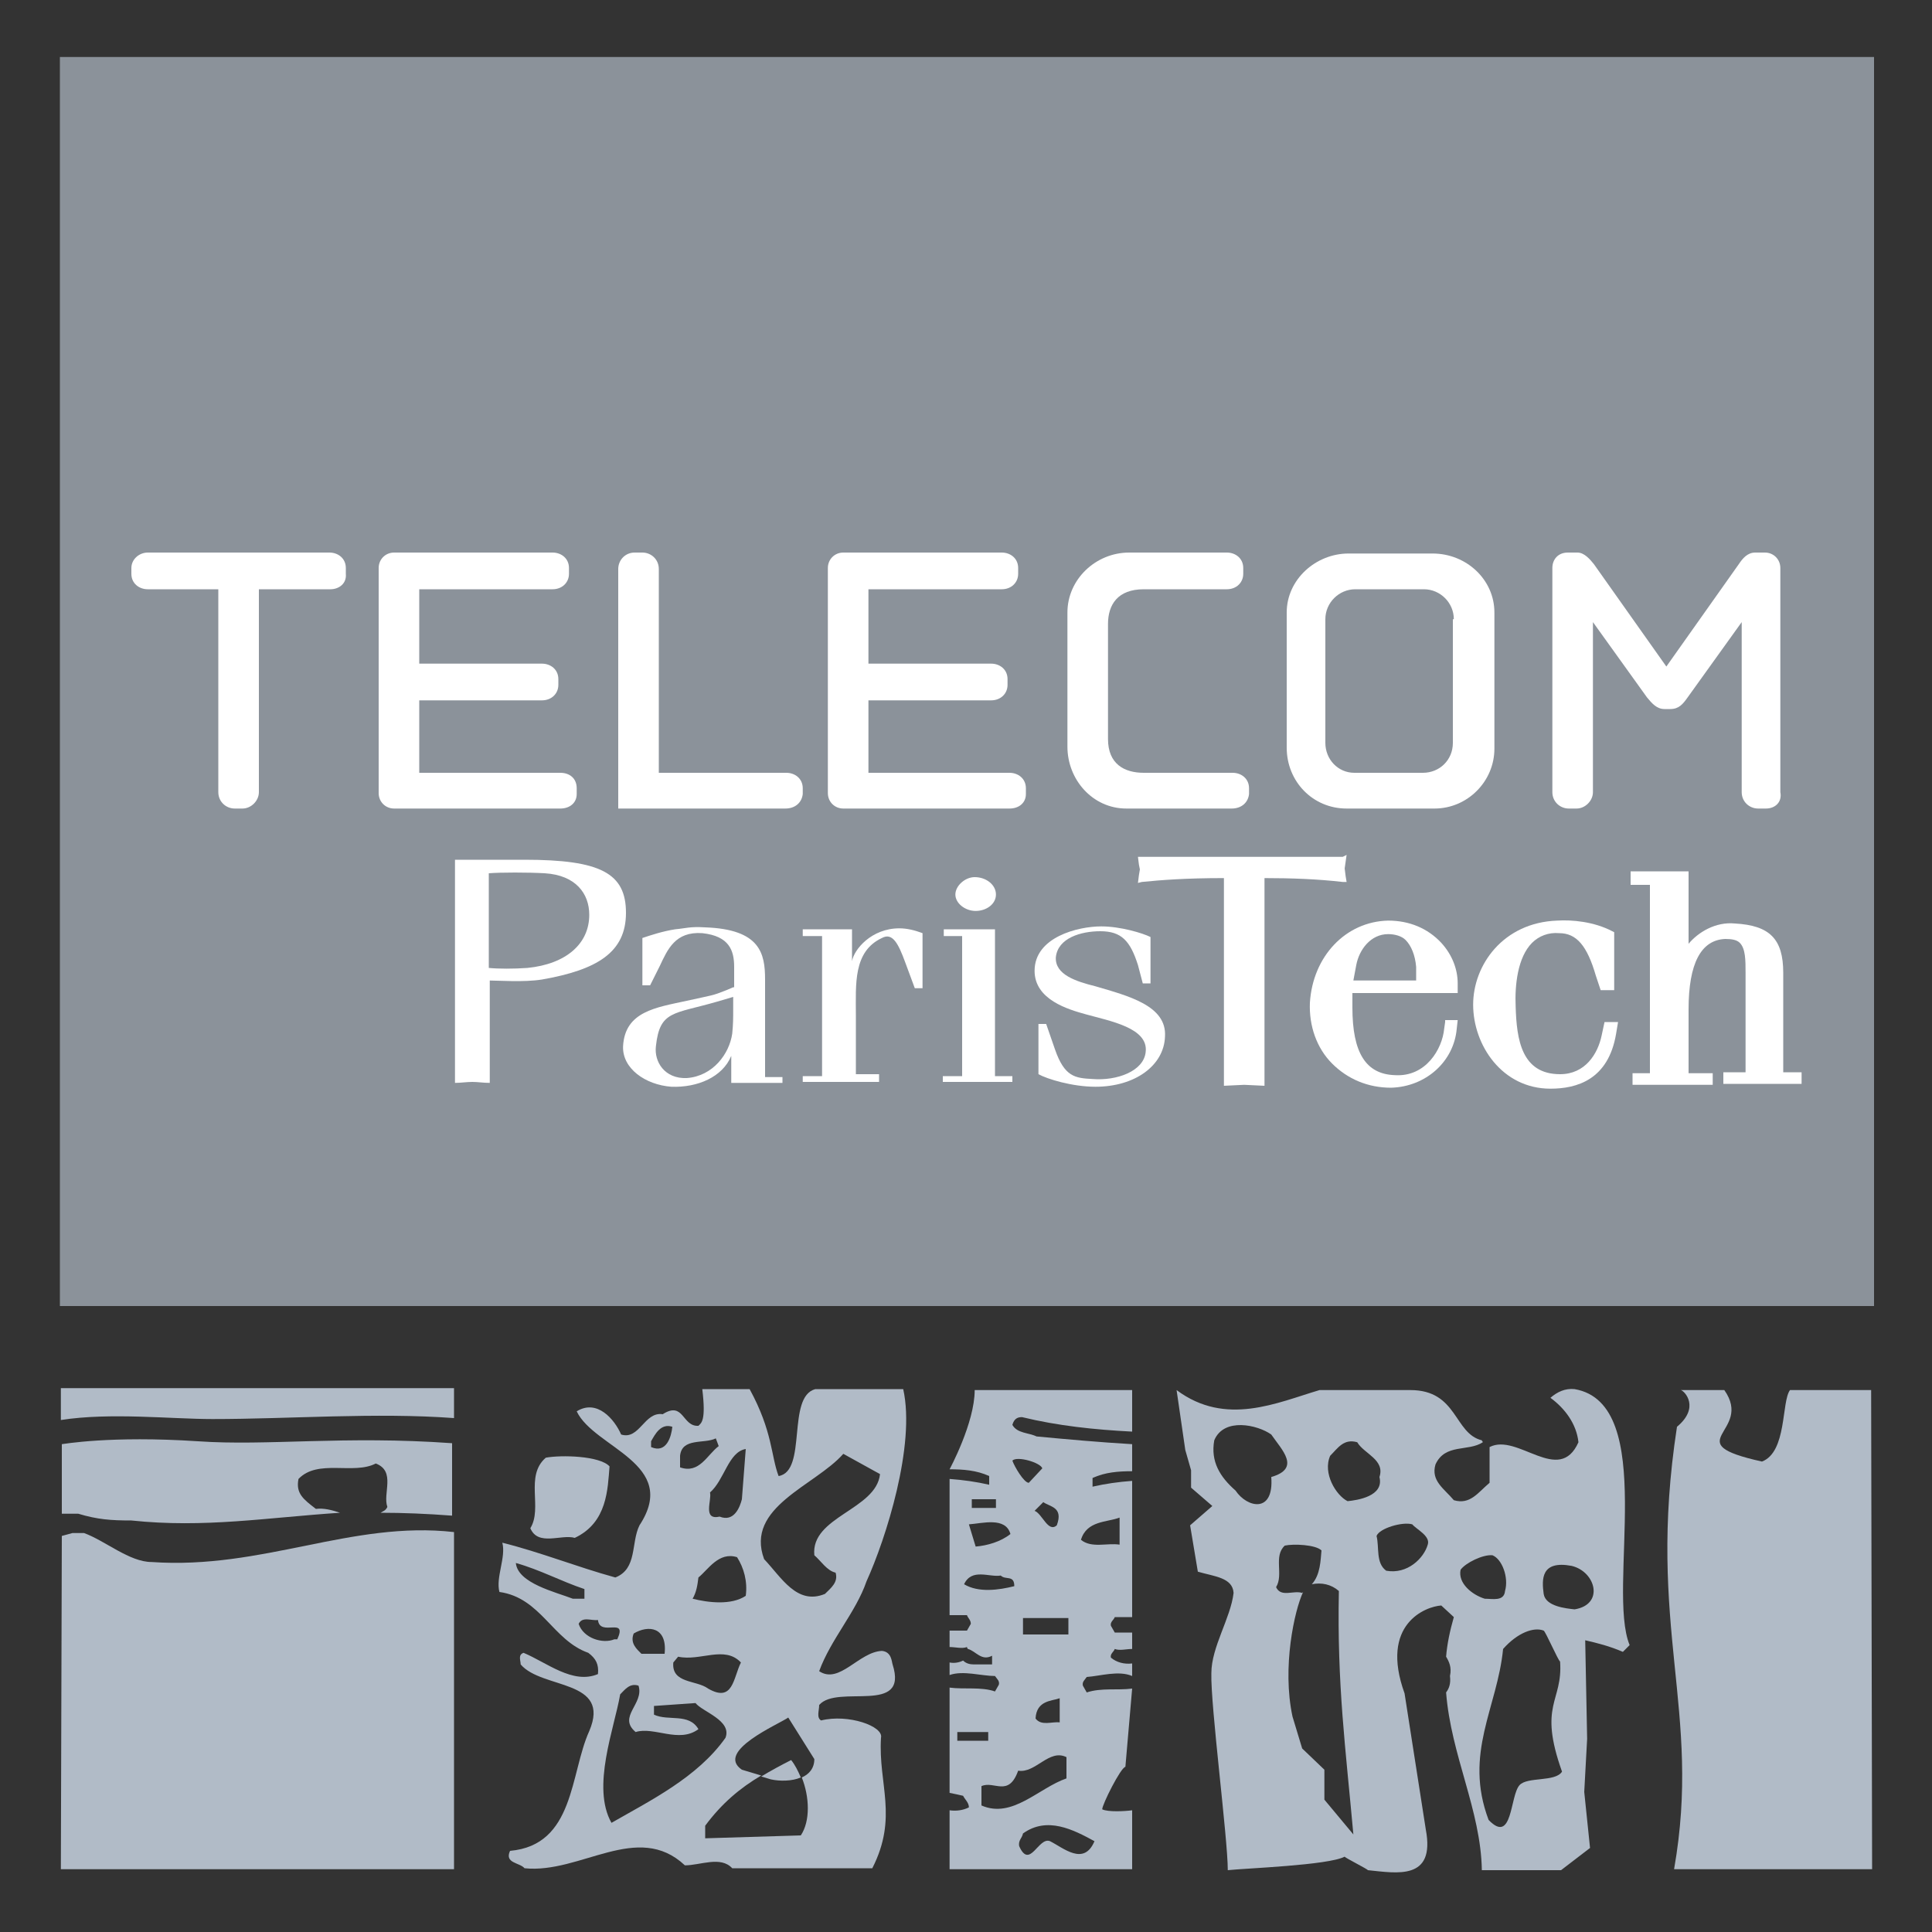<svg version="1.1" id="Calque_1" xmlns="http://www.w3.org/2000/svg" x="0" y="0" viewBox="0 0 200 200" xml:space="preserve"><rect x="0" y="0" width="200" height="200" fill="#333333" stroke="none"/><style>.st1{fill:#b1bbc7}.st2{fill:#fff}</style><path id="path2486_2_" d="M6.2 135.2H194V5.9H6.2v129.3z" opacity=".7" fill="#b1bbc7"/><path id="path2488_2_" class="st1" d="M193.8 193.5l-.1-49.6h-8.4c-.9 1.2-.3 6.4-2.9 7.4-9-2-.8-3-3.9-7.4H174c.4.1 2 1.8-.4 3.8-3.2 20.8 2.6 29.3-.3 45.8h20.5"/><path id="path2490_2_" class="st1" d="M59.5 159.2c3.4-1.6 3.4-5.1 3.6-7.4-1-1.1-5-1.2-6.6-.9-2.2 1.9-.3 5.2-1.6 7.3.8 1.9 3.2.6 4.6 1"/><path id="path2492_2_" class="st1" d="M78.8 183.9l1 .3c.9.2 2.2.2 3.1-.2-.3-.7-.6-1.3-1-1.8-1 .5-2.1 1.1-3.1 1.7"/><path id="path2494_2_" class="st1" d="M79.1 161.4c-2-5.4 5.3-7.6 8.2-10.9l3.8 2.1c-.4 3.7-7.2 4.4-6.8 8.4.7.6 1.3 1.6 2.2 1.8.3 1-.5 1.6-1.1 2.2-2.9 1.2-4.5-1.7-6.3-3.6zM83 184c.8 2 .9 4.5-.1 6l-9.9.3V189c1.7-2.3 3.6-3.9 5.8-5.2l-2-.6c-2.8-1.9 3.8-4.7 4.8-5.4l2.7 4.3c0 1-.6 1.6-1.3 1.9zm-19.7 4.7c-2.1-3.7.3-9.8.9-13.3.5-.5 1-1.2 1.9-.9.6 1.9-2.2 3.2-.3 4.8 1.9-.6 4.5 1.2 6.5-.3-1-1.7-3.1-.8-4.6-1.5v-.9l4.3-.3c.7.9 3.8 1.8 3.1 3.6-2.9 4.1-7.8 6.5-11.8 8.8zm-3.4-20.6c.4-.8 1.3-.3 2-.4.2 1.8 3.1-.4 2 2h-.3c-1.2.5-3.2-.1-3.7-1.6zm5.7 1c1.5-.9 3.5-.7 3.2 2.1h-2.4c-.5-.5-1.2-1.1-.8-2.1zm1.8-19.9c.4-.7 1-1.9 2.2-1.5-.1 1-.6 2.8-2.2 2.1v-.6zm2.8 22.3c2.3.5 4.8-1.2 6.5.6-.8 1.6-.8 4.2-3.4 2.7-1.2-.9-3.8-.5-3.6-2.7l.5-.6zm.2-20.8c.2-1.9 2.5-1.2 3.7-1.8l.3.8c-1.2.9-2 2.9-4 2.2v-1.2zm6.8 14.5c-1.5 1-3.9.7-5.5.3.4-.7.5-1.4.6-2.2 1-.8 2.1-2.7 4-2.1.7 1.1 1.1 2.5.9 4zm0-15.2l-.4 5.2c-.2.8-.8 2.4-2.3 1.8-1.8.4-.8-1.7-1-2.5 1.5-1.3 1.9-4.2 3.7-4.5zm-16.6 15.5h-1.3c-1.8-.7-5.7-1.6-5.9-3.7 2.5.7 4.7 1.9 7.1 2.7v1zm30.7 5.4c-2.4.1-4.4 3.5-6.5 2.1 1.2-3.3 3.8-6.1 4.9-9.3 2-4.4 5.1-14.1 3.8-19.9h-9.1c-3 .8-.8 8.5-3.8 9-.8-2.1-.6-4.6-3-9h-4.9c.4 3.3-.1 3.5-.4 3.8-1.7.1-1.5-2.6-3.7-1.2-1.9-.3-2.4 2.7-4.3 2.1-.7-1.6-2.5-3.7-4.6-2.4 1.8 3.8 10.7 5.4 6.5 11.8-.9 1.8-.2 4.5-2.5 5.4-4-1.1-7.7-2.6-11.7-3.6.4 1.5-.7 3.6-.3 5.1 4.3.6 5.5 5 9.2 6.3.8.6 1.1 1.2 1 2.2-2.6 1.1-5.3-1.2-7.7-2.2-.6.2-.3.8-.3 1.2 2.2 2.6 9.4 1.5 7.1 6.9-2 4.4-1.5 11.8-8.2 12.4-.6 1.3 1 1.2 1.5 1.8 5.8.6 11.7-4.9 16.6-.3 1.6 0 3.7-1 4.9.3h14.5c2.7-5.3.6-8.7.9-13.5.3-1.2-3.4-2.5-6.2-1.8-.5-.3-.2-1-.2-1.6 1.9-2.2 9.3 1.1 7.6-4.2-.1-.3-.1-1.3-1.1-1.4"/><path id="path2496_2_" class="st1" d="M20.5 149.2c-9.1-.6-14 .3-14.1.3v7.2h1.7c2 .6 3.4.7 5.5.7 7.6.8 14-.3 21.6-.8-.9-.3-1.7-.5-2.5-.4-1.3-1-2.1-1.6-1.8-3.1 2-2.1 5.7-.4 8-1.6 2.1.8.7 3.1 1.2 4.5-.2.4-.4.4-.7.6 2.3 0 4.8.1 7.4.3v-7.5c-11.2-.8-19.1.3-26.3-.2"/><path id="path2498_2_" class="st1" d="M105 164.2c-1.6.4-3.7.7-5.2-.2.8-1.7 2.6-.7 3.8-.9.5.5 1.4-.1 1.4 1.1zm5.4 17.7v2.2c-2.9 1-5.6 4.2-8.8 2.8v-2c1.3-.6 2.8 1.2 3.8-1.6 1.8.3 3.2-2.3 5-1.4zm-2.5-29.9l-1.4 1.5c-.5 0-1.5-1.7-1.7-2.3.5-.5 2.9.2 3.1.8zm.1 3.5c.7.5 2.1.5 1.4 2.4-.9.8-1.5-1.2-2.3-1.5l.9-.9zm1.7 20.3v2.5c-.8-.1-1.9.4-2.5-.4.1-1.9 1.7-1.8 2.5-2.1zm.9-6.6h-4.7v-1.7h4.7v1.7zm2.7 21.4c-1.1 2.6-3.2.7-4.6 0-1.2-.5-2.1 3-3.2.5-.1-.6.3-.8.4-1.3 2.5-1.8 5.2-.4 7.4.8zm-14.2-10.4v-.9h3.2v.9h-3.2zm5.5-21.4c-1 .8-2.4 1.2-3.6 1.3l-.7-2.3c1.4-.1 3.8-.8 4.3 1zm-4-3.6h2.5v.9h-2.5v-.9zm15.3 1.9v2.8c-1.3-.2-2.9.4-4-.5.6-2 2.7-1.8 4-2.3zm-10.1-10.4c3.7.9 7.5 1.3 11.4 1.5v-4.3h-16.3c0 3.4-2.6 8.2-2.6 8.2 1.4 0 2.8.1 4.1.7v.9c-1.3-.3-2.7-.5-4.1-.6v14.1h1.8c.1.3.4.5.4.9l-.4.7h-1.8v1.7c.6 0 1.3.2 1.8 0 0 .1.1.2.1.2.8.2 1.4 1.3 2.5.7v.9h-1.9c-.4 0-.8-.1-1.1-.4-.4.2-.9.3-1.4.2v1.3c1.4-.5 3.3.1 4.7.1.2.3.5.5.4.9l-.4.7c-1.4-.5-3.2-.2-4.7-.4v10.9c.5.1 1 .2 1.4.3.2.4.6.7.6 1.2-.6.3-1.3.4-2 .3v6.1h18.9v-6.1c-.7.1-2.5.2-3.1-.1 0-.5 1.9-4.3 2.4-4.4l.7-8.1c-1.5.2-3.2-.1-4.7.4l-.4-.7c-.1-.4.2-.6.4-.9 1.4-.1 3.3-.7 4.7-.1v-1.3c-.8.1-1.6-.1-2.2-.6-.1-.4.3-.6.4-.9.5.2 1.2 0 1.8 0V169h-1.8l-.4-.7c-.1-.4.3-.6.4-.9h1.8v-14.1c-1.4.1-2.8.3-4.1.6v-.9c1.3-.6 2.7-.7 4.1-.7v-2.8c-3.4-.2-6.7-.5-9.9-.8-.8-.4-2-.3-2.5-1.2.2-.7.6-.8 1-.8"/><path id="path2500_2_" class="st1" d="M22 146.9c8 0 16.9-.7 25-.1v-3.1H6.3v3.3c5.1-.8 11.4-.1 15.7-.1"/><path id="path2502_2_" class="st1" d="M15.7 161.7c-2.3 0-4.8-2.2-7-3H7.5l-1.1.3-.1 34.5H47v-34.9c-10.6-1.2-19.8 3.9-31.3 3.1"/><path id="path2504_2_" class="st1" d="M163 166.6c-.9-.1-3-.3-3.2-1.6-.2-1.5-.3-3.5 2.9-2.9 2.5.6 3.4 4 .3 4.5zm-5.7 18.2c-1 1.1-.7 6.2-3.2 3.6-2.6-6.9.9-11.6 1.5-17.7 1.5-1.7 3.2-2.3 4.2-1.9.2.1 1.5 3.1 1.7 3.2.3 4.2-2.3 4.4.2 11.4-.7 1.1-3.6.5-4.4 1.4zm-6.1-22.3c.5-.7 2.3-1.6 3.3-1.5 1 .4 1.7 2.3 1.3 3.7-.1 1.1-1.3.8-2.1.8-1.3-.4-2.8-1.6-2.5-3zm-3.4-2.6c-.4 1.4-2.1 3.1-4.3 2.7-1.1-.8-.7-2.4-1-3.6.3-.8 2.7-1.5 3.7-1.2.4.5 1.9 1.2 1.6 2.1zm-5-7c.5 2-2.3 2.4-3.3 2.5-1.2-.6-2.6-2.9-1.8-4.7.8-.8 1.4-1.8 2.8-1.4.7 1.2 2.9 1.8 2.3 3.6zm-5.7 33.4v-3.1l-2.3-2.2-1-3.3c-1.1-5.1.2-11 1.1-12.9l-.1.1c-.9-.3-2.2.5-2.7-.6.8-1.3-.3-3.2.9-4.3.9-.2 3.2-.1 3.8.5-.1 1-.1 2.5-1 3.5 1-.2 2 0 2.8.7-.2 9.7.7 16.3 1.5 25.2l-3-3.6zm-9.2-32c-1.6-1.4-2.6-3-2.2-5.2 1-2.4 4.5-1.6 5.9-.6 1.1 1.6 3.1 3.5 0 4.4.3 3.8-2.5 3.2-3.7 1.4zm40.8 16c-2.4-5.8 3-25-5.7-26.5-1-.1-1.8.3-2.5.9 1.5 1.1 2.7 2.7 2.9 4.6-2 4.5-6.3-1-9.2.5v3.7c-1.2 1-2 2.3-3.7 1.8-1-1.2-2.4-2-1.9-3.7 1-2.2 3.4-1.3 4.9-2.3 0-.1-.1-.1-.1-.2-2.9-.7-2.5-5.2-7.4-5.2h-9.4c-4.4 1.3-9.7 3.8-14.8 0l.9 6.2.6 2.1v1.8l2.2 1.9-2.3 2 .8 4.8c1.7.5 3.6.6 3.7 2.2-.3 2.6-2.3 5.6-2.3 8.3-.1 3.3 1.7 17.1 1.7 20.4 1.8-.2 10.4-.5 12.1-1.4 0 .1 2.4 1.3 2.4 1.4 3 .3 7 1.1 6-4.2l-2.2-14.1c-2.6-7.2 2.2-9 3.8-9.1l1.3 1.2c-.4 1.4-.7 2.8-.8 4.1.3.5.6 1.1.4 2 .1.8-.1 1.3-.4 1.7.5 6.5 3.6 12.2 3.7 18.4h8.2l3-2.3-.6-5.8.3-5.5-.2-10.2c1.3.3 2.5.6 3.9 1.2l.7-.7"/><path id="path2506_2_" class="st2" d="M50.6 101.5c1 0 3.6.2 5.5-.1 5.7-1 8.7-2.8 8.7-6.9S62.2 89 54.3 89h-7.2v23.1c.6 0 1.2-.1 1.8-.1.6 0 1.1.1 1.8.1v-10.6zm0-11.1c1.2-.1 4.1-.1 5.8 0 3.2.2 4.6 2.1 4.6 4.3 0 3-2.4 5.1-6.4 5.5-1.4.1-3 .1-4 0v-9.8"/><path id="path2508_2_" class="st2" d="M75.9 102.2l-.7.3c-1.5.6-1.4.5-4.1 1.1-3.2.7-6.4 1.1-6.6 4.7-.1 2.3 2.3 4 5 4.2 2.7.1 5.3-1 6.2-3.2v2.8H81v-.6h-1.8v-10.1c0-2.7-.5-5.2-6.2-5.4-1.6-.1-2 .1-3.1.2-1.3.2-2.5.6-3.4.9v4.9h.8l1-2c.8-1.7 1.6-3.6 4.4-3.4 2.8.3 3.3 1.8 3.3 3.5v2.1zm0 2.3c0 .9 0 1.5-.1 2.5-.3 2.1-2 4.4-4.7 4.6-2.3.1-3.4-1.7-3.2-3.3.4-3.7 1.8-3.3 6.3-4.6l1.7-.5v1.3"/><path id="path2510_2_" class="st2" d="M91 112h-7.9v-.6h2V96.9h-2v-.7h5.1v3.3c.2-1.2 2-3.4 4.9-3.4.8 0 1.6.2 2.4.5v5.7h-.8l-1-2.7c-.7-1.9-1.3-3.1-2.4-2.5-3 1.4-2.7 4.8-2.7 8v6.1H91v.8"/><path id="path2512_2_" class="st2" d="M103.1 92.6c0 1-1 1.7-2.1 1.7s-2.1-.8-2.1-1.7c0-.9 1-1.8 2-1.8 1.2 0 2.2.8 2.2 1.8zM97.6 112v-.6h2V96.9h-1.9v-.7h5.3v15.2h1.8v.6h-7.2"/><path id="path2514_2_" class="st2" d="M117.8 99.9c-.8-2.5-1.7-3.5-3.9-3.5-2 0-4.4.7-4.6 2.7-.1 1.8 2.1 2.5 4.1 3 3.4 1 7.4 2 7.2 5.2-.1 3-3.1 5.2-7.2 5.2-2.4 0-5-.8-5.9-1.3V106h.8l.9 2.6c1 2.9 2.1 3 3.9 3.1 2.5.2 5.3-.8 5.5-2.8.3-2.5-3.7-3.2-6.2-3.9-1.8-.5-5.3-1.5-5.3-4.5 0-3.5 4.5-4.6 6.9-4.6 2 0 4.3.7 5.1 1.1v4.8h-.8l-.5-1.9"/><path id="path2516_2_" class="st2" d="M139 88.7h-21.2l.1.8.1.5-.1.6-.1.8.4-.1c2-.2 4.5-.4 8.5-.4v21.5l2.1-.1 2.1.1V90.9c2.8 0 5.5.1 8.1.4h.4l-.1-.6-.1-.8.1-.7.1-.7-.4.2"/><path id="path2518_2_" class="st2" d="M140.4 99.9c.3-1.6 1.5-3.2 3.3-3.2.7 0 1.4.2 1.8.6.6.6 1 1.6 1.1 2.8v1.4h-6.5c.1-.5.3-1.6.3-1.6zm9.2 5.9l-.1.7c-.2 2.1-1.9 5-5.1 4.8-3-.1-4.4-2.3-4.4-7v-1.5h10.9v-1c0-1.5-.6-3-1.7-4.2-1.4-1.5-3.3-2.3-5.5-2.3-4.4.1-7.8 3.7-8.1 8.5-.1 2.4.7 4.7 2.3 6.3 1.6 1.6 3.7 2.5 6.1 2.5 3.6-.1 6.5-2.7 6.8-6.1l.1-.9h-1.3"/><path id="path2520_2_" class="st2" d="M161.2 95.3c-5.6.2-8.7 4.6-8.7 8.7 0 4.2 3 8.7 8 8.7 2.7 0 6-.9 6.8-5.7l.2-1.2h-1.4l-.3 1.4c-.4 1.9-1.7 4-4.3 4-4 0-4.5-3.6-4.6-7-.1-2.2.2-5.1 1.7-6.6.7-.7 1.7-1.1 2.8-1 1.8 0 2.9 1.3 3.8 4.4l.5 1.5h1.4v-6l-.2-.1c-1.9-1-4.2-1.2-5.7-1.1"/><path id="path2522_2_" class="st2" d="M168.8 90.3v1.3h2v19.5H169v1.2h8.3v-1.2h-2.5v-6.6c0-4.8 1.3-7.2 3.8-7.3.7 0 1.2.1 1.5.4.6.6.6 1.8.6 3.1V111h-2.3v1.2h8.1V111h-1.9v-10.3c0-3.5-1.4-4.9-5-5.1-2-.2-3.8.9-4.8 2.1v-7.5h-6"/><path id="path2524_2_" class="st2" d="M34.2 61h-7.4v21c0 .9-.8 1.7-1.7 1.7h-.8c-.9 0-1.7-.7-1.7-1.7V61h-7.3c-.9 0-1.7-.6-1.7-1.6v-.6c0-.9.8-1.6 1.7-1.6h18.8c.9 0 1.7.6 1.7 1.6v.6c.1 1-.7 1.6-1.6 1.6"/><path id="path2526_2_" class="st2" d="M58 83.7H40.8c-.9 0-1.6-.7-1.6-1.6V58.8c0-.9.7-1.6 1.6-1.6h16.4c.9 0 1.7.6 1.7 1.6v.6c0 .9-.7 1.6-1.7 1.6H43.4v7.7h12.7c.9 0 1.7.6 1.7 1.6v.6c0 .9-.7 1.6-1.7 1.6H43.4V80H58c1 0 1.7.6 1.7 1.6v.6c0 .9-.7 1.5-1.7 1.5"/><path id="path2528_2_" class="st2" d="M81.3 83.7H64V58.9c0-.9.7-1.7 1.7-1.7h.8c.9 0 1.7.7 1.7 1.7V80h13.2c.9 0 1.7.6 1.7 1.6v.6c-.1.9-.8 1.5-1.8 1.5"/><path id="path2530_2_" class="st2" d="M104.5 83.7H87.3c-.9 0-1.6-.7-1.6-1.6V58.8c0-.9.7-1.6 1.6-1.6h16.4c.9 0 1.7.6 1.7 1.6v.6c0 .9-.7 1.6-1.7 1.6H89.9v7.7h12.7c.9 0 1.7.6 1.7 1.6v.6c0 .9-.7 1.6-1.7 1.6H89.9V80h14.6c.9 0 1.7.6 1.7 1.6v.6c0 .9-.7 1.5-1.7 1.5"/><path id="path2532_2_" class="st2" d="M127.5 83.7h-10.9c-3.5 0-6.1-3-6.1-6.4V63.4c0-3.4 2.9-6.2 6.4-6.2H127c.9 0 1.7.6 1.7 1.6v.6c0 .9-.7 1.6-1.7 1.6h-8.6c-2.7 0-3.7 1.6-3.7 3.6v11.9c0 2.6 1.7 3.5 3.7 3.5h9.2c.9 0 1.7.6 1.7 1.6v.6c-.1.9-.8 1.5-1.8 1.5"/><path id="path2534_2_" class="st2" d="M150.5 64.1c0-1.7-1.4-3.1-3.1-3.1h-7.1c-1.7 0-3.1 1.4-3.1 3.1v12.8c0 1.7 1.3 3.1 3 3.1h7.1c1.7 0 3.1-1.3 3.1-3.1V64.1zm-2 19.6h-9.1c-3.5 0-6.2-2.8-6.2-6.3v-14c0-3.4 3-6.1 6.4-6.1h8.7c3.5 0 6.4 2.7 6.4 6.1v14.1c0 3.4-2.8 6.2-6.2 6.2"/><path id="path2536_2_" class="st2" d="M182.8 83.7h-.8c-.9 0-1.7-.7-1.7-1.7V64.4l-5.6 7.8c-.5.7-.9 1.2-1.8 1.2h-.6c-.8 0-1.3-.6-1.8-1.2l-5.6-7.8V82c0 .9-.8 1.7-1.7 1.7h-.8c-.9 0-1.7-.7-1.7-1.7V58.8c0-.9.6-1.6 1.6-1.6h1c.7 0 1.3.7 1.7 1.2l7.5 10.6 7.5-10.6c.4-.6.9-1.2 1.7-1.2h1c.9 0 1.6.7 1.6 1.6V82c.2 1-.5 1.7-1.5 1.7"/></svg>